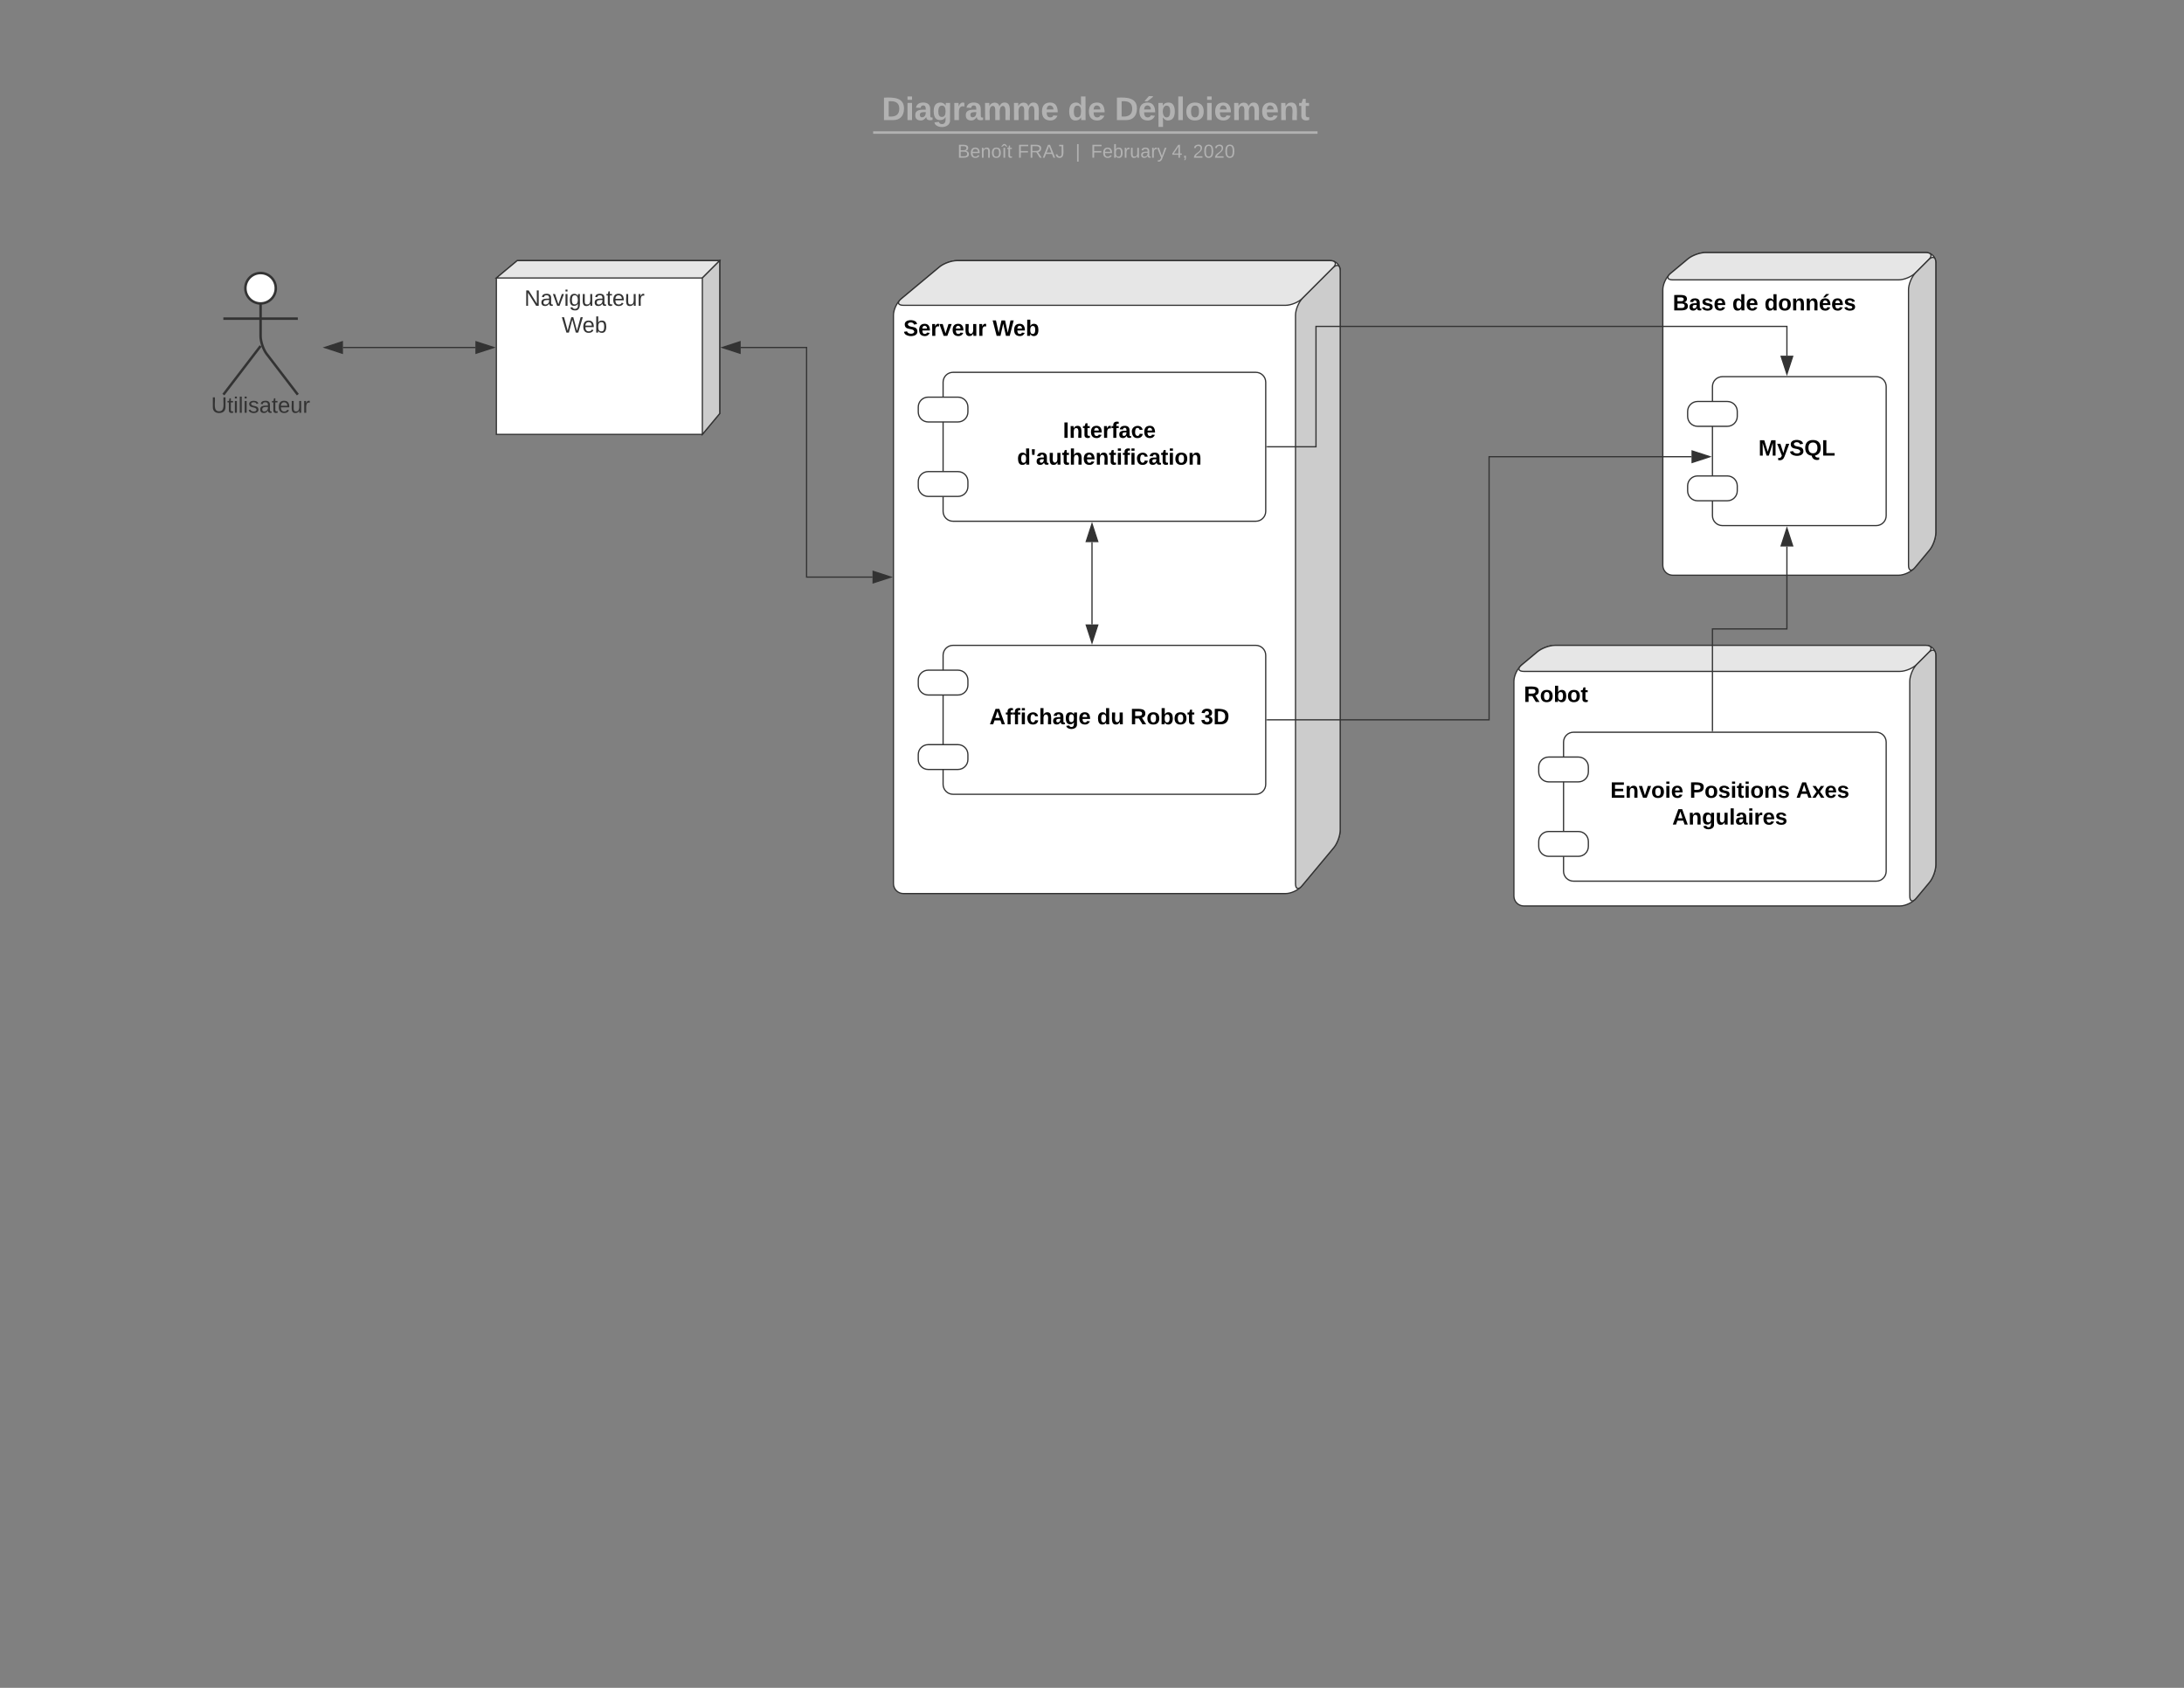 <svg xmlns="http://www.w3.org/2000/svg" xmlns:xlink="http://www.w3.org/1999/xlink" xmlns:lucid="lucid" width="1760" height="1360"><rect width="100%" height="100%" fill="#808080" stroke="none"/><g transform="translate(0 0)" lucid:page-tab-id="0_0"><path d="M720 254c0-4.42 2.75-10.3 6.15-13.12l30.9-25.76c3.4-2.83 9.73-5.12 14.15-5.12H1072c4.42 0 8 3.58 8 8v450.8c0 4.42-2.3 10.75-5.12 14.15l-25.76 30.9c-2.83 3.4-8.7 6.15-13.12 6.15H728c-4.42 0-8-3.58-8-8z" stroke="#333" fill="#fff"/><path d="M728 246c-4.42 0-5.25-2.3-1.85-5.12l30.9-25.76c3.4-2.83 9.73-5.12 14.15-5.12H1072c4.42 0 5.47 2.53 2.34 5.66l-24.68 24.68c-3.13 3.13-9.24 5.66-13.66 5.66z" stroke="#333" fill="#e6e6e6"/><path d="M1044 254c0-4.42 2.53-10.53 5.66-13.66l24.68-24.68c3.13-3.13 5.66-2.08 5.66 2.34v450.8c0 4.42-2.3 10.75-5.12 14.15l-25.76 30.9c-2.83 3.4-5.12 2.57-5.12-1.85z" stroke="#333" fill="#ccc"/><use xlink:href="#a" transform="matrix(1,0,0,1,728,254) translate(0 16.6)"/><use xlink:href="#b" transform="matrix(1,0,0,1,728,254) translate(71.95 16.6)"/><path d="M453.15 75c0-4.42 3.58-8 8-8h836.75c4.4 0 8 3.58 8 8v25.16c0 4.4-3.6 8-8 8H461.15c-4.42 0-8-3.6-8-8z" stroke="#000" stroke-opacity="0" stroke-width="2" fill="#fff" fill-opacity="0"/><use xlink:href="#c" transform="matrix(1,0,0,1,457.147,71) translate(253.472 25.783)"/><use xlink:href="#d" transform="matrix(1,0,0,1,457.147,71) translate(403.375 25.783)"/><use xlink:href="#e" transform="matrix(1,0,0,1,457.147,71) translate(441.179 25.783)"/><path d="M704.63 106.8h356.12M704.66 106.8h-1.03M1060.73 106.8h1.02" stroke="#b2b2b2" stroke-width="2" fill="none"/><path d="M453.15 116.16c0-4.42 3.58-8 8-8h837.7c4.42 0 8 3.58 8 8V119c0 4.42-3.58 8-8 8h-837.7c-4.42 0-8-3.58-8-8z" stroke="#000" stroke-opacity="0" stroke-width="2" fill="#fff" fill-opacity="0"/><use xlink:href="#f" transform="matrix(1,0,0,1,457.147,112.155) translate(314.392 14.917)"/><use xlink:href="#g" transform="matrix(1,0,0,1,457.147,112.155) translate(362.83 14.917)"/><use xlink:href="#h" transform="matrix(1,0,0,1,457.147,112.155) translate(409.484 14.917)"/><use xlink:href="#i" transform="matrix(1,0,0,1,457.147,112.155) translate(421.934 14.917)"/><use xlink:href="#j" transform="matrix(1,0,0,1,457.147,112.155) translate(487.24 14.917)"/><use xlink:href="#k" transform="matrix(1,0,0,1,457.147,112.155) translate(504.236 14.917)"/><path d="M222.25 232.25c0 6.77-5.48 12.25-12.25 12.25s-12.25-5.48-12.25-12.25S203.23 220 210 220s12.25 5.48 12.25 12.25z" stroke="#333" stroke-width="2" fill="#fff"/><path d="M210 244.5v26.3c0 4.42 2.18 10.84 4.86 14.35L240 318m-30-39.2L180 318m0-61.25h60" stroke="#333" stroke-width="2" fill="none"/><path d="M180 228c0-4.42 3.58-8 8-8h44c4.42 0 8 3.58 8 8v104c0 4.42-3.58 8-8 8h-44c-4.42 0-8-3.58-8-8z" fill="none"/><use xlink:href="#l" transform="matrix(1,0,0,1,100,318) translate(70.125 14.6)"/><path d="M400 224l16.8-14H580v123.2L566 350H400z" stroke="#333" fill="#fff"/><path d="M400 224l16.8-14H580l-14 14z" stroke="#333" fill="#e6e6e6"/><path d="M566 224l14-14v123.2L566 350z" stroke="#333" fill="#ccc"/><use xlink:href="#m" transform="matrix(1,0,0,1,408,232) translate(14.575 14.4)"/><use xlink:href="#n" transform="matrix(1,0,0,1,408,232) translate(44.7 36)"/><path d="M880 503.12v-66.24" stroke="#333" fill="none"/><path d="M880 517.88l-4.64-14.26h9.28zM880 422.12l4.64 14.26h-9.28z" stroke="#333" fill="#333"/><path d="M596.88 280H650v185h53.12" stroke="#333" fill="none"/><path d="M582.12 280l14.26-4.64v9.28zM717.88 465l-14.26 4.64v-9.28z" stroke="#333" fill="#333"/><path d="M760 308c0-4.42 3.58-8 8-8h244c4.42 0 8 3.58 8 8v104c0 4.42-3.58 8-8 8H768c-4.42 0-8-3.58-8-8z" stroke="#333" fill="#fff"/><path d="M740 328c0-4.42 3.58-8 8-8h24c4.42 0 8 3.58 8 8v4c0 4.42-3.58 8-8 8h-24c-4.42 0-8-3.58-8-8zM740 388c0-4.42 3.58-8 8-8h24c4.42 0 8 3.58 8 8v4c0 4.42-3.58 8-8 8h-24c-4.42 0-8-3.58-8-8z" stroke="#333" fill="#fff"/><use xlink:href="#o" transform="matrix(1,0,0,1,796,312) translate(60.575 40.8)"/><use xlink:href="#p" transform="matrix(1,0,0,1,796,312) translate(23.625 62.4)"/><path d="M760 528c0-4.42 3.58-8 8-8h244c4.42 0 8 3.58 8 8v104c0 4.42-3.58 8-8 8H768c-4.42 0-8-3.58-8-8z" stroke="#333" fill="#fff"/><path d="M740 548c0-4.42 3.58-8 8-8h24c4.42 0 8 3.58 8 8v4c0 4.42-3.58 8-8 8h-24c-4.42 0-8-3.58-8-8zM740 608c0-4.42 3.58-8 8-8h24c4.42 0 8 3.58 8 8v4c0 4.42-3.58 8-8 8h-24c-4.42 0-8-3.58-8-8z" stroke="#333" fill="#fff"/><use xlink:href="#q" transform="matrix(1,0,0,1,796,532) translate(1.325 51.6)"/><use xlink:href="#r" transform="matrix(1,0,0,1,796,532) translate(88.075 51.6)"/><use xlink:href="#s" transform="matrix(1,0,0,1,796,532) translate(114.975 51.6)"/><use xlink:href="#t" transform="matrix(1,0,0,1,796,532) translate(171.725 51.6)"/><path d="M1220 549c0-4.42 2.75-10.3 6.15-13.12l12.9-10.76c3.4-2.83 9.73-5.12 14.15-5.12H1552c4.42 0 8 3.58 8 8v168.8c0 4.42-2.3 10.75-5.12 14.15l-10.76 12.9c-2.83 3.4-8.7 6.15-13.12 6.15h-303c-4.42 0-8-3.58-8-8z" stroke="#333" fill="#fff"/><path d="M1228 541c-4.42 0-5.25-2.3-1.85-5.12l12.9-10.76c3.4-2.83 9.73-5.12 14.15-5.12H1552c4.42 0 5.47 2.53 2.34 5.66l-9.68 9.68c-3.13 3.13-9.24 5.66-13.66 5.66z" stroke="#333" fill="#e6e6e6"/><path d="M1539 549c0-4.42 2.53-10.53 5.66-13.66l9.68-9.68c3.13-3.13 5.66-2.08 5.66 2.34v168.8c0 4.42-2.3 10.75-5.12 14.15l-10.76 12.9c-2.83 3.4-5.12 2.57-5.12-1.85z" stroke="#333" fill="#ccc"/><use xlink:href="#u" transform="matrix(1,0,0,1,1228,549) translate(0 16.6)"/><path d="M1260 598c0-4.42 3.58-8 8-8h244c4.42 0 8 3.58 8 8v104c0 4.42-3.58 8-8 8h-244c-4.42 0-8-3.58-8-8z" stroke="#333" fill="#fff"/><path d="M1240 618c0-4.42 3.58-8 8-8h24c4.42 0 8 3.58 8 8v4c0 4.42-3.58 8-8 8h-24c-4.42 0-8-3.58-8-8zM1240 678c0-4.42 3.58-8 8-8h24c4.42 0 8 3.58 8 8v4c0 4.42-3.58 8-8 8h-24c-4.42 0-8-3.58-8-8z" stroke="#333" fill="#fff"/><use xlink:href="#v" transform="matrix(1,0,0,1,1296,602) translate(1.675 40.8)"/><use xlink:href="#w" transform="matrix(1,0,0,1,1296,602) translate(65.575 40.8)"/><use xlink:href="#x" transform="matrix(1,0,0,1,1296,602) translate(151.375 40.8)"/><use xlink:href="#y" transform="matrix(1,0,0,1,1296,602) translate(51.6 62.4)"/><path d="M276.38 280h106.74" stroke="#333" fill="none"/><path d="M261.62 280l14.26-4.64v9.28zM397.88 280l-14.26 4.64v-9.28z" stroke="#333" fill="#333"/><path d="M1340 233.5c0-4.42 2.75-10.3 6.15-13.12l14.1-11.76c3.4-2.83 9.73-5.12 14.15-5.12H1552c4.42 0 8 3.58 8 8v217.6c0 4.42-2.3 10.75-5.12 14.15l-11.76 14.1c-2.83 3.4-8.7 6.15-13.12 6.15h-182c-4.42 0-8-3.58-8-8z" stroke="#333" fill="#fff"/><path d="M1348 225.5c-4.42 0-5.25-2.3-1.85-5.12l14.1-11.76c3.4-2.83 9.73-5.12 14.15-5.12H1552c4.42 0 5.47 2.53 2.34 5.66l-10.68 10.68c-3.13 3.13-9.24 5.66-13.66 5.66z" stroke="#333" fill="#e6e6e6"/><path d="M1538 233.5c0-4.42 2.53-10.53 5.66-13.66l10.68-10.68c3.13-3.13 5.66-2.08 5.66 2.34v217.6c0 4.42-2.3 10.75-5.12 14.15l-11.76 14.1c-2.83 3.4-5.12 2.57-5.12-1.85z" stroke="#333" fill="#ccc"/><g><use xlink:href="#z" transform="matrix(1,0,0,1,1348,233.5) translate(0 16.6)"/><use xlink:href="#A" transform="matrix(1,0,0,1,1348,233.5) translate(47.95 16.6)"/><use xlink:href="#B" transform="matrix(1,0,0,1,1348,233.5) translate(73.9 16.6)"/></g><path d="M1380 311.5c0-4.42 3.58-8 8-8h124c4.42 0 8 3.58 8 8v104c0 4.42-3.58 8-8 8h-124c-4.42 0-8-3.58-8-8z" stroke="#333" fill="#fff"/><path d="M1360 331.5c0-4.42 3.58-8 8-8h24c4.42 0 8 3.58 8 8v4c0 4.42-3.58 8-8 8h-24c-4.42 0-8-3.58-8-8zM1360 391.5c0-4.42 3.58-8 8-8h24c4.42 0 8 3.58 8 8v4c0 4.42-3.58 8-8 8h-24c-4.42 0-8-3.58-8-8z" stroke="#333" fill="#fff"/><g><use xlink:href="#C" transform="matrix(1,0,0,1,1392,315.5) translate(25.05 51.6)"/></g><path d="M1021 360h39.5v-97H1440v23.62" stroke="#333" fill="none"/><path d="M1021 360.5h-.5v-1h.5z" fill="#333"/><path d="M1440 301.38l-4.64-14.26h9.28z" stroke="#333" fill="#333"/><path d="M1380 589v-82.25h60v-66.37" stroke="#333" fill="none"/><path d="M1380.5 589.5h-1v-.5h1z" fill="#333"/><path d="M1440 425.62l4.64 14.26h-9.28z" stroke="#333" fill="#333"/><path d="M1021 580h179V368h163.12" stroke="#333" fill="none"/><path d="M1021 580.5h-.5v-1h.5z" fill="#333"/><path d="M1377.88 368l-14.26 4.64v-9.28z" stroke="#333" fill="#333"/><defs><path d="M169-182c-1-43-94-46-97-3 18 66 151 10 154 114 3 95-165 93-204 36-6-8-10-19-12-30l50-8c3 46 112 56 116 5-17-69-150-10-154-114-4-87 153-88 188-35 5 8 8 18 10 28" id="D"/><path d="M185-48c-13 30-37 53-82 52C43 2 14-33 14-96s30-98 90-98c62 0 83 45 84 108H66c0 31 8 55 39 56 18 0 30-7 34-22zm-45-69c5-46-57-63-70-21-2 6-4 13-4 21h74" id="E"/><path d="M135-150c-39-12-60 13-60 57V0H25l-1-190h47c2 13-1 29 3 40 6-28 27-53 61-41v41" id="F"/><path d="M128 0H69L1-190h53L99-40l48-150h52" id="G"/><path d="M85 4C-2 5 27-109 22-190h50c7 57-23 150 33 157 60-5 35-97 40-157h50l1 190h-47c-2-12 1-28-3-38-12 25-28 42-61 42" id="H"/><g id="a"><use transform="matrix(0.05,0,0,0.05,0,0)" xlink:href="#D"/><use transform="matrix(0.05,0,0,0.05,12,0)" xlink:href="#E"/><use transform="matrix(0.05,0,0,0.05,22,0)" xlink:href="#F"/><use transform="matrix(0.05,0,0,0.05,29,0)" xlink:href="#G"/><use transform="matrix(0.05,0,0,0.05,39,0)" xlink:href="#E"/><use transform="matrix(0.05,0,0,0.05,49,0)" xlink:href="#H"/><use transform="matrix(0.05,0,0,0.05,59.95,0)" xlink:href="#F"/></g><path d="M275 0h-61l-44-196L126 0H64L0-248h53L97-49l45-199h58l43 199 44-199h52" id="I"/><path d="M135-194c52 0 70 43 70 98 0 56-19 99-73 100-30 1-46-15-58-35L72 0H24l1-261h50v104c11-23 29-37 60-37zM114-30c31 0 40-27 40-66 0-37-7-63-39-63s-41 28-41 65c0 36 8 64 40 64" id="J"/><g id="b"><use transform="matrix(0.05,0,0,0.05,0,0)" xlink:href="#I"/><use transform="matrix(0.05,0,0,0.05,16.6,0)" xlink:href="#E"/><use transform="matrix(0.05,0,0,0.05,26.6,0)" xlink:href="#J"/></g><path fill="#b2b2b2" d="M24-248c120-7 223 5 221 122C244-46 201 0 124 0H24v-248zM76-40c74 7 117-18 117-86 0-67-45-88-117-82v168" id="K"/><path fill="#b2b2b2" d="M25-224v-37h50v37H25zM25 0v-190h50V0H25" id="L"/><path fill="#b2b2b2" d="M133-34C117-15 103 5 69 4 32 3 11-16 11-54c-1-60 55-63 116-61 1-26-3-47-28-47-18 1-26 9-28 27l-52-2c7-38 36-58 82-57s74 22 75 68l1 82c-1 14 12 18 25 15v27c-30 8-71 5-69-32zm-48 3c29 0 43-24 42-57-32 0-66-3-65 30 0 17 8 27 23 27" id="M"/><path fill="#b2b2b2" d="M195-6C206 82 75 100 31 46c-4-6-6-13-8-21l49-6c3 16 16 24 34 25 40 0 42-37 40-79-11 22-30 35-61 35-53 0-70-43-70-97 0-56 18-96 73-97 30 0 46 14 59 34l2-30h47zm-90-29c32 0 41-27 41-63 0-35-9-62-40-62-32 0-39 29-40 63 0 36 9 62 39 62" id="N"/><path fill="#b2b2b2" d="M135-150c-39-12-60 13-60 57V0H25l-1-190h47c2 13-1 29 3 40 6-28 27-53 61-41v41" id="O"/><path fill="#b2b2b2" d="M220-157c-53 9-28 100-34 157h-49v-107c1-27-5-49-29-50C55-147 81-57 75 0H25l-1-190h47c2 12-1 28 3 38 10-53 101-56 108 0 13-22 24-43 59-42 82 1 51 116 57 194h-49v-107c-1-25-5-48-29-50" id="P"/><path fill="#b2b2b2" d="M185-48c-13 30-37 53-82 52C43 2 14-33 14-96s30-98 90-98c62 0 83 45 84 108H66c0 31 8 55 39 56 18 0 30-7 34-22zm-45-69c5-46-57-63-70-21-2 6-4 13-4 21h74" id="Q"/><g id="c"><use transform="matrix(0.073,0,0,0.073,0,0)" xlink:href="#K"/><use transform="matrix(0.073,0,0,0.073,18.865,0)" xlink:href="#L"/><use transform="matrix(0.073,0,0,0.073,26.149,0)" xlink:href="#M"/><use transform="matrix(0.073,0,0,0.073,40.717,0)" xlink:href="#N"/><use transform="matrix(0.073,0,0,0.073,56.669,0)" xlink:href="#O"/><use transform="matrix(0.073,0,0,0.073,66.867,0)" xlink:href="#M"/><use transform="matrix(0.073,0,0,0.073,81.435,0)" xlink:href="#P"/><use transform="matrix(0.073,0,0,0.073,104.743,0)" xlink:href="#P"/><use transform="matrix(0.073,0,0,0.073,128.052,0)" xlink:href="#Q"/></g><path fill="#b2b2b2" d="M88-194c31-1 46 15 58 34l-1-101h50l1 261h-48c-2-10 0-23-3-31C134-8 116 4 84 4 32 4 16-41 15-95c0-56 19-97 73-99zm17 164c33 0 40-30 41-66 1-37-9-64-41-64s-38 30-39 65c0 43 13 65 39 65" id="R"/><g id="d"><use transform="matrix(0.073,0,0,0.073,0,0)" xlink:href="#R"/><use transform="matrix(0.073,0,0,0.073,15.952,0)" xlink:href="#Q"/></g><path fill="#b2b2b2" d="M185-48c-13 30-37 53-82 52C43 2 14-33 14-96s30-98 90-98c62 0 83 45 84 108H66c0 31 8 55 39 56 18 0 30-7 34-22zm-45-69c5-46-57-63-70-21-2 6-4 13-4 21h74zm-67-91v-5l45-51h45v8l-60 48H73" id="S"/><path fill="#b2b2b2" d="M135-194c53 0 70 44 70 98 0 56-19 98-73 100-31 1-45-17-59-34 3 33 2 69 2 105H25l-1-265h48c2 10 0 23 3 31 11-24 29-35 60-35zM114-30c33 0 39-31 40-66 0-38-9-64-40-64-56 0-55 130 0 130" id="T"/><path fill="#b2b2b2" d="M25 0v-261h50V0H25" id="U"/><path fill="#b2b2b2" d="M110-194c64 0 96 36 96 99 0 64-35 99-97 99-61 0-95-36-95-99 0-62 34-99 96-99zm-1 164c35 0 45-28 45-65 0-40-10-65-43-65-34 0-45 26-45 65 0 36 10 65 43 65" id="V"/><path fill="#b2b2b2" d="M135-194c87-1 58 113 63 194h-50c-7-57 23-157-34-157-59 0-34 97-39 157H25l-1-190h47c2 12-1 28 3 38 12-26 28-41 61-42" id="W"/><path fill="#b2b2b2" d="M115-3C79 11 28 4 28-45v-112H4v-33h27l15-45h31v45h36v33H77v99c-1 23 16 31 38 25v30" id="X"/><g id="e"><use transform="matrix(0.073,0,0,0.073,0,0)" xlink:href="#K"/><use transform="matrix(0.073,0,0,0.073,18.865,0)" xlink:href="#S"/><use transform="matrix(0.073,0,0,0.073,33.433,0)" xlink:href="#T"/><use transform="matrix(0.073,0,0,0.073,49.385,0)" xlink:href="#U"/><use transform="matrix(0.073,0,0,0.073,56.669,0)" xlink:href="#V"/><use transform="matrix(0.073,0,0,0.073,72.621,0)" xlink:href="#L"/><use transform="matrix(0.073,0,0,0.073,79.905,0)" xlink:href="#Q"/><use transform="matrix(0.073,0,0,0.073,94.473,0)" xlink:href="#P"/><use transform="matrix(0.073,0,0,0.073,117.781,0)" xlink:href="#Q"/><use transform="matrix(0.073,0,0,0.073,132.349,0)" xlink:href="#W"/><use transform="matrix(0.073,0,0,0.073,148.301,0)" xlink:href="#X"/></g><path fill="#b2b2b2" d="M160-131c35 5 61 23 61 61C221 17 115-2 30 0v-248c76 3 177-17 177 60 0 33-19 50-47 57zm-97-11c50-1 110 9 110-42 0-47-63-36-110-37v79zm0 115c55-2 124 14 124-45 0-56-70-42-124-44v89" id="Y"/><path fill="#b2b2b2" d="M100-194c63 0 86 42 84 106H49c0 40 14 67 53 68 26 1 43-12 49-29l28 8c-11 28-37 45-77 45C44 4 14-33 15-96c1-61 26-98 85-98zm52 81c6-60-76-77-97-28-3 7-6 17-6 28h103" id="Z"/><path fill="#b2b2b2" d="M117-194c89-4 53 116 60 194h-32v-121c0-31-8-49-39-48C34-167 62-67 57 0H25l-1-190h30c1 10-1 24 2 32 11-22 29-35 61-36" id="aa"/><path fill="#b2b2b2" d="M100-194c62-1 85 37 85 99 1 63-27 99-86 99S16-35 15-95c0-66 28-99 85-99zM99-20c44 1 53-31 53-75 0-43-8-75-51-75s-53 32-53 75 10 74 51 75" id="ab"/><path fill="#b2b2b2" d="M34 0v-190h32V0H34zm35-262c12 18 30 30 39 51-31 2-38-20-57-30-20 10-27 32-59 30 9-22 29-33 41-51h36" id="ac"/><path fill="#b2b2b2" d="M59-47c-2 24 18 29 38 22v24C64 9 27 4 27-40v-127H5v-23h24l9-43h21v43h35v23H59v120" id="ad"/><g id="f"><use transform="matrix(0.042,0,0,0.042,0,0)" xlink:href="#Y"/><use transform="matrix(0.042,0,0,0.042,10.198,0)" xlink:href="#Z"/><use transform="matrix(0.042,0,0,0.042,18.695,0)" xlink:href="#aa"/><use transform="matrix(0.042,0,0,0.042,27.193,0)" xlink:href="#ab"/><use transform="matrix(0.042,0,0,0.042,35.691,0)" xlink:href="#ac"/><use transform="matrix(0.042,0,0,0.042,39.94,0)" xlink:href="#ad"/></g><path fill="#b2b2b2" d="M63-220v92h138v28H63V0H30v-248h175v28H63" id="ae"/><path fill="#b2b2b2" d="M233-177c-1 41-23 64-60 70L243 0h-38l-65-103H63V0H30v-248c88 3 205-21 203 71zM63-129c60-2 137 13 137-47 0-61-80-42-137-45v92" id="af"/><path fill="#b2b2b2" d="M205 0l-28-72H64L36 0H1l101-248h38L239 0h-34zm-38-99l-47-123c-12 45-31 82-46 123h93" id="ag"/><path fill="#b2b2b2" d="M153-248C145-148 188 4 80 4 36 3 13-21 6-62l32-5c4 25 16 42 43 43 27 0 39-20 39-49v-147H72v-28h81" id="ah"/><g id="g"><use transform="matrix(0.042,0,0,0.042,0,0)" xlink:href="#ae"/><use transform="matrix(0.042,0,0,0.042,9.305,0)" xlink:href="#af"/><use transform="matrix(0.042,0,0,0.042,20.31,0)" xlink:href="#ag"/><use transform="matrix(0.042,0,0,0.042,30.508,0)" xlink:href="#ah"/></g><path fill="#b2b2b2" d="M32 76v-337h29V76H32" id="ai"/><use transform="matrix(0.042,0,0,0.042,0,0)" xlink:href="#ai" id="h"/><path fill="#b2b2b2" d="M115-194c53 0 69 39 70 98 0 66-23 100-70 100C84 3 66-7 56-30L54 0H23l1-261h32v101c10-23 28-34 59-34zm-8 174c40 0 45-34 45-75 0-40-5-75-45-74-42 0-51 32-51 76 0 43 10 73 51 73" id="aj"/><path fill="#b2b2b2" d="M114-163C36-179 61-72 57 0H25l-1-190h30c1 12-1 29 2 39 6-27 23-49 58-41v29" id="ak"/><path fill="#b2b2b2" d="M84 4C-5 8 30-112 23-190h32v120c0 31 7 50 39 49 72-2 45-101 50-169h31l1 190h-30c-1-10 1-25-2-33-11 22-28 36-60 37" id="al"/><path fill="#b2b2b2" d="M141-36C126-15 110 5 73 4 37 3 15-17 15-53c-1-64 63-63 125-63 3-35-9-54-41-54-24 1-41 7-42 31l-33-3c5-37 33-52 76-52 45 0 72 20 72 64v82c-1 20 7 32 28 27v20c-31 9-61-2-59-35zM48-53c0 20 12 33 32 33 41-3 63-29 60-74-43 2-92-5-92 41" id="am"/><path fill="#b2b2b2" d="M179-190L93 31C79 59 56 82 12 73V49c39 6 53-20 64-50L1-190h34L92-34l54-156h33" id="an"/><g id="i"><use transform="matrix(0.042,0,0,0.042,0,0)" xlink:href="#ae"/><use transform="matrix(0.042,0,0,0.042,9.305,0)" xlink:href="#Z"/><use transform="matrix(0.042,0,0,0.042,17.803,0)" xlink:href="#aj"/><use transform="matrix(0.042,0,0,0.042,26.301,0)" xlink:href="#ak"/><use transform="matrix(0.042,0,0,0.042,31.357,0)" xlink:href="#al"/><use transform="matrix(0.042,0,0,0.042,39.855,0)" xlink:href="#am"/><use transform="matrix(0.042,0,0,0.042,48.353,0)" xlink:href="#ak"/><use transform="matrix(0.042,0,0,0.042,53.41,0)" xlink:href="#an"/></g><path fill="#b2b2b2" d="M155-56V0h-30v-56H8v-25l114-167h33v167h35v25h-35zm-30-156c-27 46-58 90-88 131h88v-131" id="ao"/><path fill="#b2b2b2" d="M68-38c1 34 0 65-14 84H32c9-13 17-26 17-46H33v-38h35" id="ap"/><g id="j"><use transform="matrix(0.042,0,0,0.042,0,0)" xlink:href="#ao"/><use transform="matrix(0.042,0,0,0.042,8.498,0)" xlink:href="#ap"/></g><path fill="#b2b2b2" d="M101-251c82-7 93 87 43 132L82-64C71-53 59-42 53-27h129V0H18c2-99 128-94 128-182 0-28-16-43-45-43s-46 15-49 41l-32-3c6-41 34-60 81-64" id="aq"/><path fill="#b2b2b2" d="M101-251c68 0 85 55 85 127S166 4 100 4C33 4 14-52 14-124c0-73 17-127 87-127zm-1 229c47 0 54-49 54-102s-4-102-53-102c-51 0-55 48-55 102 0 53 5 102 54 102" id="ar"/><g id="k"><use transform="matrix(0.042,0,0,0.042,0,0)" xlink:href="#aq"/><use transform="matrix(0.042,0,0,0.042,8.498,0)" xlink:href="#ar"/><use transform="matrix(0.042,0,0,0.042,16.996,0)" xlink:href="#aq"/><use transform="matrix(0.042,0,0,0.042,25.494,0)" xlink:href="#ar"/></g><path fill="#333" d="M232-93c-1 65-40 97-104 97C67 4 28-28 28-90v-158h33c8 89-33 224 67 224 102 0 64-133 71-224h33v155" id="as"/><path fill="#333" d="M59-47c-2 24 18 29 38 22v24C64 9 27 4 27-40v-127H5v-23h24l9-43h21v43h35v23H59v120" id="at"/><path fill="#333" d="M24-231v-30h32v30H24zM24 0v-190h32V0H24" id="au"/><path fill="#333" d="M24 0v-261h32V0H24" id="av"/><path fill="#333" d="M135-143c-3-34-86-38-87 0 15 53 115 12 119 90S17 21 10-45l28-5c4 36 97 45 98 0-10-56-113-15-118-90-4-57 82-63 122-42 12 7 21 19 24 35" id="aw"/><path fill="#333" d="M141-36C126-15 110 5 73 4 37 3 15-17 15-53c-1-64 63-63 125-63 3-35-9-54-41-54-24 1-41 7-42 31l-33-3c5-37 33-52 76-52 45 0 72 20 72 64v82c-1 20 7 32 28 27v20c-31 9-61-2-59-35zM48-53c0 20 12 33 32 33 41-3 63-29 60-74-43 2-92-5-92 41" id="ax"/><path fill="#333" d="M100-194c63 0 86 42 84 106H49c0 40 14 67 53 68 26 1 43-12 49-29l28 8c-11 28-37 45-77 45C44 4 14-33 15-96c1-61 26-98 85-98zm52 81c6-60-76-77-97-28-3 7-6 17-6 28h103" id="ay"/><path fill="#333" d="M84 4C-5 8 30-112 23-190h32v120c0 31 7 50 39 49 72-2 45-101 50-169h31l1 190h-30c-1-10 1-25-2-33-11 22-28 36-60 37" id="az"/><path fill="#333" d="M114-163C36-179 61-72 57 0H25l-1-190h30c1 12-1 29 2 39 6-27 23-49 58-41v29" id="aA"/><g id="l"><use transform="matrix(0.05,0,0,0.05,0,0)" xlink:href="#as"/><use transform="matrix(0.05,0,0,0.05,12.95,0)" xlink:href="#at"/><use transform="matrix(0.05,0,0,0.05,17.95,0)" xlink:href="#au"/><use transform="matrix(0.05,0,0,0.05,21.9,0)" xlink:href="#av"/><use transform="matrix(0.05,0,0,0.05,25.85,0)" xlink:href="#au"/><use transform="matrix(0.05,0,0,0.05,29.8,0)" xlink:href="#aw"/><use transform="matrix(0.05,0,0,0.05,38.8,0)" xlink:href="#ax"/><use transform="matrix(0.05,0,0,0.05,48.8,0)" xlink:href="#at"/><use transform="matrix(0.05,0,0,0.05,53.8,0)" xlink:href="#ay"/><use transform="matrix(0.05,0,0,0.05,63.8,0)" xlink:href="#az"/><use transform="matrix(0.05,0,0,0.05,73.8,0)" xlink:href="#aA"/></g><path fill="#333" d="M190 0L58-211 59 0H30v-248h39L202-35l-2-213h31V0h-41" id="aB"/><path fill="#333" d="M108 0H70L1-190h34L89-25l56-165h34" id="aC"/><path fill="#333" d="M177-190C167-65 218 103 67 71c-23-6-38-20-44-43l32-5c15 47 100 32 89-28v-30C133-14 115 1 83 1 29 1 15-40 15-95c0-56 16-97 71-98 29-1 48 16 59 35 1-10 0-23 2-32h30zM94-22c36 0 50-32 50-73 0-42-14-75-50-75-39 0-46 34-46 75s6 73 46 73" id="aD"/><g id="m"><use transform="matrix(0.05,0,0,0.05,0,0)" xlink:href="#aB"/><use transform="matrix(0.05,0,0,0.05,12.95,0)" xlink:href="#ax"/><use transform="matrix(0.05,0,0,0.05,22.95,0)" xlink:href="#aC"/><use transform="matrix(0.05,0,0,0.05,31.95,0)" xlink:href="#au"/><use transform="matrix(0.05,0,0,0.05,35.9,0)" xlink:href="#aD"/><use transform="matrix(0.05,0,0,0.05,45.9,0)" xlink:href="#az"/><use transform="matrix(0.05,0,0,0.05,55.9,0)" xlink:href="#ax"/><use transform="matrix(0.05,0,0,0.05,65.9,0)" xlink:href="#at"/><use transform="matrix(0.05,0,0,0.05,70.9,0)" xlink:href="#ay"/><use transform="matrix(0.05,0,0,0.05,80.9,0)" xlink:href="#az"/><use transform="matrix(0.05,0,0,0.05,90.9,0)" xlink:href="#aA"/></g><path fill="#333" d="M266 0h-40l-56-210L115 0H75L2-248h35L96-30l15-64 43-154h32l59 218 59-218h35" id="aE"/><path fill="#333" d="M115-194c53 0 69 39 70 98 0 66-23 100-70 100C84 3 66-7 56-30L54 0H23l1-261h32v101c10-23 28-34 59-34zm-8 174c40 0 45-34 45-75 0-40-5-75-45-74-42 0-51 32-51 76 0 43 10 73 51 73" id="aF"/><g id="n"><use transform="matrix(0.05,0,0,0.05,0,0)" xlink:href="#aE"/><use transform="matrix(0.05,0,0,0.05,16.6,0)" xlink:href="#ay"/><use transform="matrix(0.05,0,0,0.05,26.6,0)" xlink:href="#aF"/></g><path d="M24 0v-248h52V0H24" id="aG"/><path d="M135-194c87-1 58 113 63 194h-50c-7-57 23-157-34-157-59 0-34 97-39 157H25l-1-190h47c2 12-1 28 3 38 12-26 28-41 61-42" id="aH"/><path d="M115-3C79 11 28 4 28-45v-112H4v-33h27l15-45h31v45h36v33H77v99c-1 23 16 31 38 25v30" id="aI"/><path d="M121-226c-27-7-43 5-38 36h38v33H83V0H34v-157H6v-33h28c-9-59 32-81 87-68v32" id="aJ"/><path d="M133-34C117-15 103 5 69 4 32 3 11-16 11-54c-1-60 55-63 116-61 1-26-3-47-28-47-18 1-26 9-28 27l-52-2c7-38 36-58 82-57s74 22 75 68l1 82c-1 14 12 18 25 15v27c-30 8-71 5-69-32zm-48 3c29 0 43-24 42-57-32 0-66-3-65 30 0 17 8 27 23 27" id="aK"/><path d="M190-63c-7 42-38 67-86 67-59 0-84-38-90-98-12-110 154-137 174-36l-49 2c-2-19-15-32-35-32-30 0-35 28-38 64-6 74 65 87 74 30" id="aL"/><g id="o"><use transform="matrix(0.05,0,0,0.05,0,0)" xlink:href="#aG"/><use transform="matrix(0.05,0,0,0.05,5,0)" xlink:href="#aH"/><use transform="matrix(0.05,0,0,0.05,15.95,0)" xlink:href="#aI"/><use transform="matrix(0.05,0,0,0.05,21.9,0)" xlink:href="#E"/><use transform="matrix(0.05,0,0,0.05,31.9,0)" xlink:href="#F"/><use transform="matrix(0.05,0,0,0.05,38.9,0)" xlink:href="#aJ"/><use transform="matrix(0.05,0,0,0.05,44.85,0)" xlink:href="#aK"/><use transform="matrix(0.05,0,0,0.05,54.85,0)" xlink:href="#aL"/><use transform="matrix(0.05,0,0,0.05,64.85,0)" xlink:href="#E"/></g><path d="M88-194c31-1 46 15 58 34l-1-101h50l1 261h-48c-2-10 0-23-3-31C134-8 116 4 84 4 32 4 16-41 15-95c0-56 19-97 73-99zm17 164c33 0 40-30 41-66 1-37-9-64-41-64s-38 30-39 65c0 43 13 65 39 65" id="aM"/><path d="M62-158H24l-5-90h48" id="aN"/><path d="M114-157C55-157 80-60 75 0H25v-261h50l-1 109c12-26 28-41 61-42 86-1 58 113 63 194h-50c-7-57 23-157-34-157" id="aO"/><path d="M25-224v-37h50v37H25zM25 0v-190h50V0H25" id="aP"/><path d="M110-194c64 0 96 36 96 99 0 64-35 99-97 99-61 0-95-36-95-99 0-62 34-99 96-99zm-1 164c35 0 45-28 45-65 0-40-10-65-43-65-34 0-45 26-45 65 0 36 10 65 43 65" id="aQ"/><g id="p"><use transform="matrix(0.05,0,0,0.05,0,0)" xlink:href="#aM"/><use transform="matrix(0.05,0,0,0.05,10.95,0)" xlink:href="#aN"/><use transform="matrix(0.05,0,0,0.05,15.2,0)" xlink:href="#aK"/><use transform="matrix(0.05,0,0,0.05,25.2,0)" xlink:href="#H"/><use transform="matrix(0.05,0,0,0.05,36.15,0)" xlink:href="#aI"/><use transform="matrix(0.05,0,0,0.05,42.1,0)" xlink:href="#aO"/><use transform="matrix(0.05,0,0,0.05,53.05,0)" xlink:href="#E"/><use transform="matrix(0.05,0,0,0.05,63.05,0)" xlink:href="#aH"/><use transform="matrix(0.05,0,0,0.05,74,0)" xlink:href="#aI"/><use transform="matrix(0.05,0,0,0.05,79.95,0)" xlink:href="#aP"/><use transform="matrix(0.05,0,0,0.05,84.95,0)" xlink:href="#aJ"/><use transform="matrix(0.05,0,0,0.05,90.9,0)" xlink:href="#aP"/><use transform="matrix(0.05,0,0,0.05,95.9,0)" xlink:href="#aL"/><use transform="matrix(0.05,0,0,0.05,105.9,0)" xlink:href="#aK"/><use transform="matrix(0.05,0,0,0.05,115.9,0)" xlink:href="#aI"/><use transform="matrix(0.05,0,0,0.05,121.85,0)" xlink:href="#aP"/><use transform="matrix(0.05,0,0,0.05,126.85,0)" xlink:href="#aQ"/><use transform="matrix(0.05,0,0,0.05,137.8,0)" xlink:href="#aH"/></g><path d="M199 0l-22-63H83L61 0H9l90-248h61L250 0h-51zm-33-102l-36-108c-10 38-24 72-36 108h72" id="aR"/><path d="M195-6C206 82 75 100 31 46c-4-6-6-13-8-21l49-6c3 16 16 24 34 25 40 0 42-37 40-79-11 22-30 35-61 35-53 0-70-43-70-97 0-56 18-96 73-97 30 0 46 14 59 34l2-30h47zm-90-29c32 0 41-27 41-63 0-35-9-62-40-62-32 0-39 29-40 63 0 36 9 62 39 62" id="aS"/><g id="q"><use transform="matrix(0.05,0,0,0.05,0,0)" xlink:href="#aR"/><use transform="matrix(0.05,0,0,0.05,12.95,0)" xlink:href="#aJ"/><use transform="matrix(0.05,0,0,0.05,18.9,0)" xlink:href="#aJ"/><use transform="matrix(0.05,0,0,0.05,24.85,0)" xlink:href="#aP"/><use transform="matrix(0.05,0,0,0.05,29.85,0)" xlink:href="#aL"/><use transform="matrix(0.05,0,0,0.05,39.85,0)" xlink:href="#aO"/><use transform="matrix(0.05,0,0,0.05,50.8,0)" xlink:href="#aK"/><use transform="matrix(0.05,0,0,0.05,60.8,0)" xlink:href="#aS"/><use transform="matrix(0.05,0,0,0.05,71.75,0)" xlink:href="#E"/></g><g id="r"><use transform="matrix(0.05,0,0,0.05,0,0)" xlink:href="#aM"/><use transform="matrix(0.05,0,0,0.05,10.95,0)" xlink:href="#H"/></g><path d="M240-174c0 40-23 61-54 70L253 0h-59l-57-94H76V0H24v-248c93 4 217-23 216 74zM76-134c48-2 112 12 112-38 0-48-66-32-112-35v73" id="aT"/><g id="s"><use transform="matrix(0.05,0,0,0.05,0,0)" xlink:href="#aT"/><use transform="matrix(0.05,0,0,0.05,12.95,0)" xlink:href="#aQ"/><use transform="matrix(0.05,0,0,0.05,23.9,0)" xlink:href="#J"/><use transform="matrix(0.05,0,0,0.05,34.85,0)" xlink:href="#aQ"/><use transform="matrix(0.05,0,0,0.05,45.8,0)" xlink:href="#aI"/></g><path d="M128-127c34 4 56 21 59 58 7 91-148 94-172 28-4-9-6-17-7-26l51-5c1 24 16 35 40 36 23 0 39-12 38-36-1-31-31-36-65-34v-40c32 2 59-3 59-33 0-20-13-33-34-33s-33 13-35 32l-50-3c6-44 37-68 86-68 50 0 83 20 83 66 0 35-22 52-53 58" id="aU"/><path d="M24-248c120-7 223 5 221 122C244-46 201 0 124 0H24v-248zM76-40c74 7 117-18 117-86 0-67-45-88-117-82v168" id="aV"/><g id="t"><use transform="matrix(0.05,0,0,0.05,0,0)" xlink:href="#aU"/><use transform="matrix(0.05,0,0,0.05,10,0)" xlink:href="#aV"/></g><g id="u"><use transform="matrix(0.05,0,0,0.05,0,0)" xlink:href="#aT"/><use transform="matrix(0.05,0,0,0.05,12.95,0)" xlink:href="#aQ"/><use transform="matrix(0.05,0,0,0.05,23.9,0)" xlink:href="#J"/><use transform="matrix(0.05,0,0,0.05,34.85,0)" xlink:href="#aQ"/><use transform="matrix(0.05,0,0,0.05,45.8,0)" xlink:href="#aI"/></g><path d="M24 0v-248h195v40H76v63h132v40H76v65h150V0H24" id="aW"/><g id="v"><use transform="matrix(0.05,0,0,0.05,0,0)" xlink:href="#aW"/><use transform="matrix(0.05,0,0,0.05,12,0)" xlink:href="#aH"/><use transform="matrix(0.05,0,0,0.05,22.95,0)" xlink:href="#G"/><use transform="matrix(0.05,0,0,0.05,32.95,0)" xlink:href="#aQ"/><use transform="matrix(0.05,0,0,0.05,43.9,0)" xlink:href="#aP"/><use transform="matrix(0.05,0,0,0.05,48.9,0)" xlink:href="#E"/></g><path d="M24-248c93 1 206-16 204 79-1 75-69 88-152 82V0H24v-248zm52 121c47 0 100 7 100-41 0-47-54-39-100-39v80" id="aX"/><path d="M137-138c1-29-70-34-71-4 15 46 118 7 119 86 1 83-164 76-172 9l43-7c4 19 20 25 44 25 33 8 57-30 24-41C81-84 22-81 20-136c-2-80 154-74 161-7" id="aY"/><g id="w"><use transform="matrix(0.05,0,0,0.05,0,0)" xlink:href="#aX"/><use transform="matrix(0.05,0,0,0.05,12,0)" xlink:href="#aQ"/><use transform="matrix(0.05,0,0,0.05,22.95,0)" xlink:href="#aY"/><use transform="matrix(0.05,0,0,0.05,32.95,0)" xlink:href="#aP"/><use transform="matrix(0.05,0,0,0.05,37.95,0)" xlink:href="#aI"/><use transform="matrix(0.05,0,0,0.05,43.9,0)" xlink:href="#aP"/><use transform="matrix(0.05,0,0,0.05,48.9,0)" xlink:href="#aQ"/><use transform="matrix(0.05,0,0,0.05,59.85,0)" xlink:href="#aH"/><use transform="matrix(0.05,0,0,0.05,70.8,0)" xlink:href="#aY"/></g><path d="M144 0l-44-69L55 0H2l70-98-66-92h53l41 62 40-62h54l-67 91 71 99h-54" id="aZ"/><g id="x"><use transform="matrix(0.05,0,0,0.05,0,0)" xlink:href="#aR"/><use transform="matrix(0.05,0,0,0.05,12.95,0)" xlink:href="#aZ"/><use transform="matrix(0.05,0,0,0.05,22.95,0)" xlink:href="#E"/><use transform="matrix(0.05,0,0,0.05,32.95,0)" xlink:href="#aY"/></g><path d="M25 0v-261h50V0H25" id="ba"/><g id="y"><use transform="matrix(0.05,0,0,0.05,0,0)" xlink:href="#aR"/><use transform="matrix(0.05,0,0,0.05,12.95,0)" xlink:href="#aH"/><use transform="matrix(0.05,0,0,0.05,23.9,0)" xlink:href="#aS"/><use transform="matrix(0.05,0,0,0.05,34.85,0)" xlink:href="#H"/><use transform="matrix(0.05,0,0,0.05,45.8,0)" xlink:href="#ba"/><use transform="matrix(0.05,0,0,0.05,50.8,0)" xlink:href="#aK"/><use transform="matrix(0.05,0,0,0.05,60.8,0)" xlink:href="#aP"/><use transform="matrix(0.05,0,0,0.05,65.8,0)" xlink:href="#F"/><use transform="matrix(0.05,0,0,0.05,72.8,0)" xlink:href="#E"/><use transform="matrix(0.05,0,0,0.05,82.8,0)" xlink:href="#aY"/></g><path d="M182-130c37 4 62 22 62 59C244 23 116-4 24 0v-248c84 5 203-23 205 63 0 31-19 50-47 55zM76-148c40-3 101 13 101-30 0-44-60-28-101-31v61zm0 110c48-3 116 14 116-37 0-48-69-32-116-35v72" id="bb"/><g id="z"><use transform="matrix(0.05,0,0,0.05,0,0)" xlink:href="#bb"/><use transform="matrix(0.05,0,0,0.05,12.95,0)" xlink:href="#aK"/><use transform="matrix(0.05,0,0,0.05,22.95,0)" xlink:href="#aY"/><use transform="matrix(0.05,0,0,0.05,32.95,0)" xlink:href="#E"/></g><g id="A"><use transform="matrix(0.05,0,0,0.05,0,0)" xlink:href="#aM"/><use transform="matrix(0.05,0,0,0.05,10.95,0)" xlink:href="#E"/></g><path d="M185-48c-13 30-37 53-82 52C43 2 14-33 14-96s30-98 90-98c62 0 83 45 84 108H66c0 31 8 55 39 56 18 0 30-7 34-22zm-45-69c5-46-57-63-70-21-2 6-4 13-4 21h74zm-67-91v-5l45-51h45v8l-60 48H73" id="bc"/><g id="B"><use transform="matrix(0.05,0,0,0.05,0,0)" xlink:href="#aM"/><use transform="matrix(0.05,0,0,0.05,10.95,0)" xlink:href="#aQ"/><use transform="matrix(0.05,0,0,0.05,21.9,0)" xlink:href="#aH"/><use transform="matrix(0.05,0,0,0.05,32.85,0)" xlink:href="#aH"/><use transform="matrix(0.05,0,0,0.05,43.8,0)" xlink:href="#bc"/><use transform="matrix(0.05,0,0,0.05,53.8,0)" xlink:href="#E"/><use transform="matrix(0.05,0,0,0.05,63.8,0)" xlink:href="#aY"/></g><path d="M230 0l2-204L168 0h-37L68-204 70 0H24v-248h70l56 185 57-185h69V0h-46" id="bd"/><path d="M123 10C108 53 80 86 19 72V37c35 8 53-11 59-39L3-190h52l48 148c12-52 28-100 44-148h51" id="be"/><path d="M140-251c80 0 125 45 125 126 0 70-33 111-92 124 6 28 34 38 68 31l-1 36C177 83 129 55 120 2 51-6 15-50 15-125c0-81 44-126 125-126zm-1 214c52 0 73-35 73-88 0-50-21-86-72-86-52 0-73 35-73 86s22 88 72 88" id="bf"/><path d="M24 0v-248h52v208h133V0H24" id="bg"/><g id="C"><use transform="matrix(0.05,0,0,0.05,0,0)" xlink:href="#bd"/><use transform="matrix(0.05,0,0,0.05,14.95,0)" xlink:href="#be"/><use transform="matrix(0.05,0,0,0.05,24.95,0)" xlink:href="#D"/><use transform="matrix(0.05,0,0,0.05,36.95,0)" xlink:href="#bf"/><use transform="matrix(0.05,0,0,0.05,50.95,0)" xlink:href="#bg"/></g></defs></g></svg>